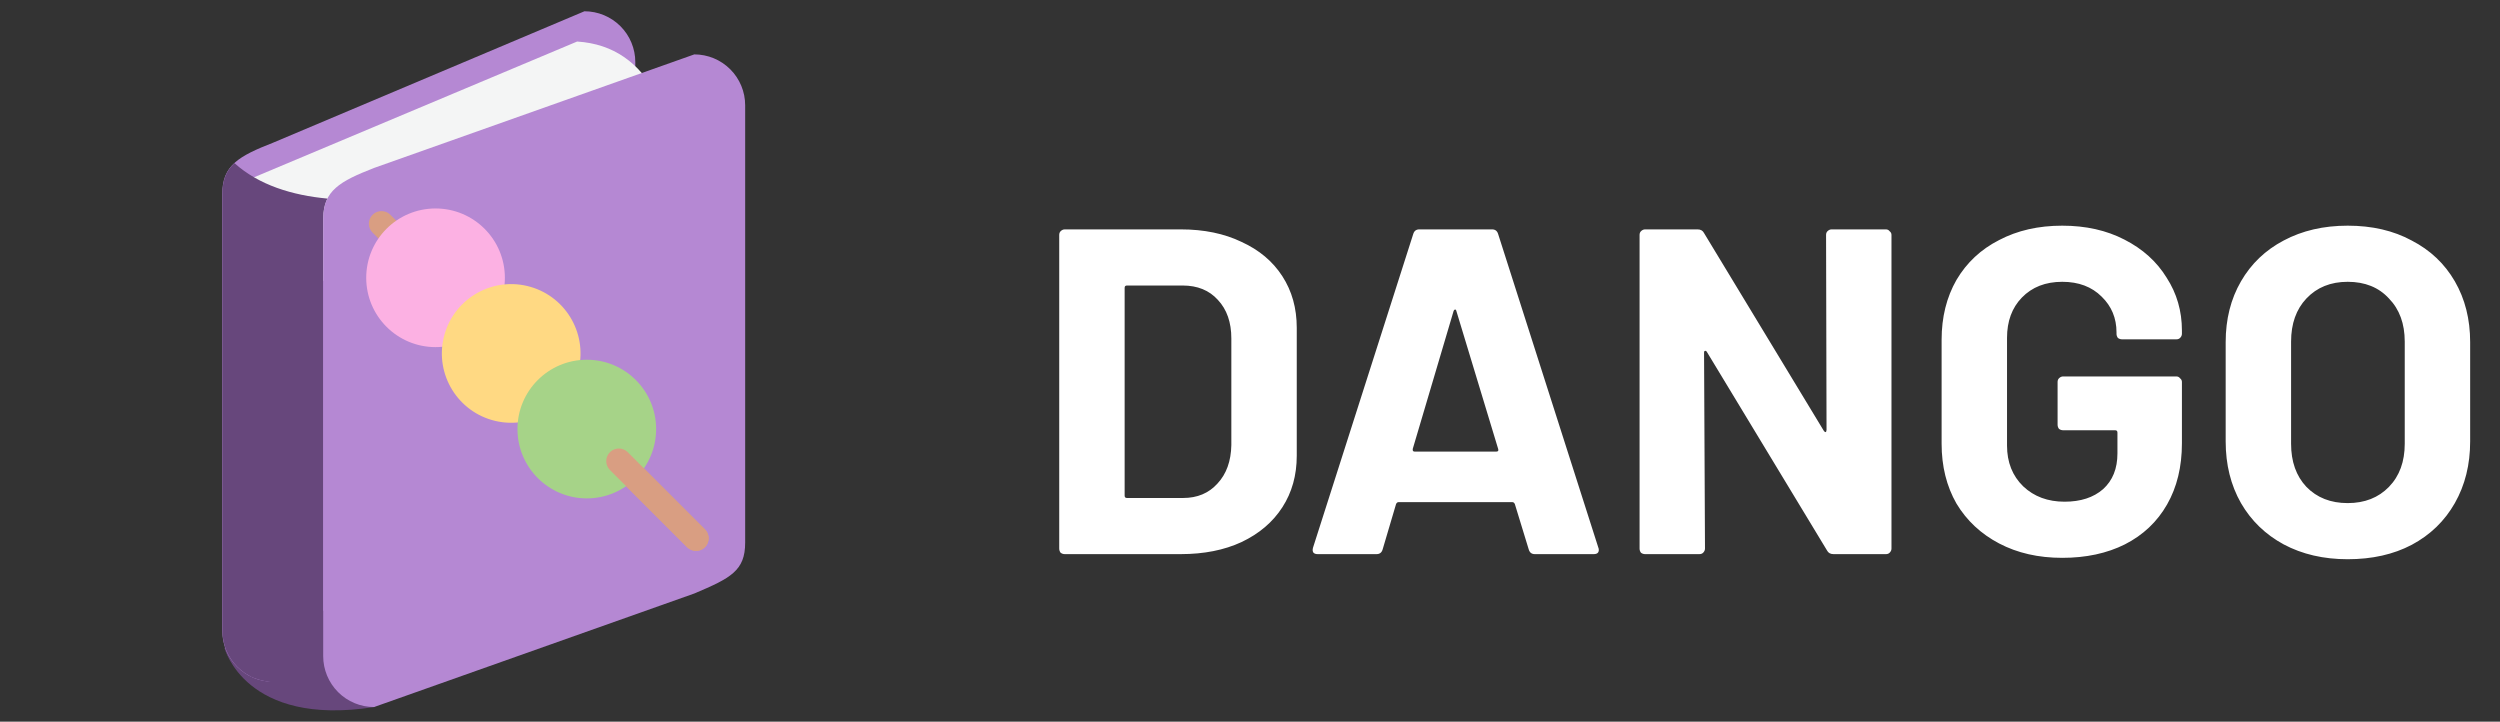 <svg width="194" height="56" viewBox="0 0 194 56" fill="none" xmlns="http://www.w3.org/2000/svg">
<rect x="0" y="0" width="194" height="56" fill="#333333" stroke="none"/>
<path d="M82.628 43C82.508 43 82.4 42.964 82.304 42.892C82.232 42.796 82.196 42.688 82.196 42.568V18.232C82.196 18.112 82.232 18.016 82.304 17.944C82.4 17.848 82.508 17.8 82.628 17.8H91.628C93.428 17.8 95 18.124 96.344 18.772C97.712 19.396 98.768 20.284 99.512 21.436C100.256 22.588 100.628 23.92 100.628 25.432V35.368C100.628 36.88 100.256 38.212 99.512 39.364C98.768 40.516 97.712 41.416 96.344 42.064C95 42.688 93.428 43 91.628 43H82.628ZM87.272 38.464C87.272 38.584 87.332 38.644 87.452 38.644H91.808C92.912 38.644 93.8 38.272 94.472 37.528C95.168 36.784 95.528 35.788 95.552 34.54V26.26C95.552 25.012 95.204 24.016 94.508 23.272C93.836 22.528 92.924 22.156 91.772 22.156H87.452C87.332 22.156 87.272 22.216 87.272 22.336V38.464ZM119.099 43C118.859 43 118.703 42.88 118.631 42.64L117.551 39.112C117.503 39.016 117.443 38.968 117.371 38.968H108.515C108.443 38.968 108.383 39.016 108.335 39.112L107.291 42.64C107.219 42.88 107.063 43 106.823 43H102.251C102.107 43 101.999 42.964 101.927 42.892C101.855 42.796 101.843 42.664 101.891 42.496L109.667 18.16C109.739 17.92 109.895 17.8 110.135 17.8H115.787C116.027 17.8 116.183 17.92 116.255 18.16L124.031 42.496C124.055 42.544 124.067 42.604 124.067 42.676C124.067 42.892 123.935 43 123.671 43H119.099ZM109.631 34.828C109.607 34.972 109.655 35.044 109.775 35.044H116.111C116.255 35.044 116.303 34.972 116.255 34.828L113.015 24.136C112.991 24.04 112.955 24.004 112.907 24.028C112.859 24.028 112.823 24.064 112.799 24.136L109.631 34.828ZM141.703 18.232C141.703 18.112 141.739 18.016 141.811 17.944C141.907 17.848 142.015 17.8 142.135 17.8H146.347C146.467 17.8 146.563 17.848 146.635 17.944C146.731 18.016 146.779 18.112 146.779 18.232V42.568C146.779 42.688 146.731 42.796 146.635 42.892C146.563 42.964 146.467 43 146.347 43H142.279C142.039 43 141.871 42.904 141.775 42.712L132.451 27.304C132.403 27.232 132.355 27.208 132.307 27.232C132.259 27.232 132.235 27.28 132.235 27.376L132.307 42.568C132.307 42.688 132.259 42.796 132.163 42.892C132.091 42.964 131.995 43 131.875 43H127.663C127.543 43 127.435 42.964 127.339 42.892C127.267 42.796 127.231 42.688 127.231 42.568V18.232C127.231 18.112 127.267 18.016 127.339 17.944C127.435 17.848 127.543 17.8 127.663 17.8H131.731C131.971 17.8 132.139 17.896 132.235 18.088L141.523 33.424C141.571 33.496 141.619 33.532 141.667 33.532C141.715 33.508 141.739 33.448 141.739 33.352L141.703 18.232ZM160.029 43.288C158.181 43.288 156.549 42.916 155.133 42.172C153.717 41.428 152.613 40.396 151.821 39.076C151.053 37.732 150.669 36.184 150.669 34.432V26.368C150.669 24.616 151.053 23.068 151.821 21.724C152.613 20.38 153.717 19.348 155.133 18.628C156.549 17.884 158.181 17.512 160.029 17.512C161.853 17.512 163.461 17.872 164.853 18.592C166.269 19.312 167.361 20.296 168.129 21.544C168.921 22.768 169.317 24.136 169.317 25.648V25.9C169.317 26.02 169.269 26.128 169.173 26.224C169.101 26.296 169.005 26.332 168.885 26.332H164.673C164.553 26.332 164.445 26.296 164.349 26.224C164.277 26.128 164.241 26.02 164.241 25.9V25.792C164.241 24.688 163.857 23.764 163.089 23.02C162.321 22.252 161.301 21.868 160.029 21.868C158.733 21.868 157.689 22.276 156.897 23.092C156.129 23.884 155.745 24.928 155.745 26.224V34.576C155.745 35.872 156.165 36.928 157.005 37.744C157.845 38.536 158.913 38.932 160.209 38.932C161.457 38.932 162.453 38.608 163.197 37.96C163.941 37.288 164.313 36.364 164.313 35.188V33.568C164.313 33.448 164.253 33.388 164.133 33.388H160.101C159.981 33.388 159.873 33.352 159.777 33.28C159.705 33.184 159.669 33.076 159.669 32.956V29.644C159.669 29.524 159.705 29.428 159.777 29.356C159.873 29.26 159.981 29.212 160.101 29.212H168.885C169.005 29.212 169.101 29.26 169.173 29.356C169.269 29.428 169.317 29.524 169.317 29.644V34.396C169.317 36.22 168.933 37.804 168.165 39.148C167.397 40.492 166.305 41.524 164.889 42.244C163.497 42.94 161.877 43.288 160.029 43.288ZM182.18 43.396C180.308 43.396 178.652 43.012 177.212 42.244C175.796 41.476 174.692 40.408 173.9 39.04C173.108 37.648 172.712 36.052 172.712 34.252V26.548C172.712 24.772 173.108 23.2 173.9 21.832C174.692 20.464 175.796 19.408 177.212 18.664C178.652 17.896 180.308 17.512 182.18 17.512C184.076 17.512 185.732 17.896 187.148 18.664C188.588 19.408 189.704 20.464 190.496 21.832C191.288 23.2 191.684 24.772 191.684 26.548V34.252C191.684 36.052 191.288 37.648 190.496 39.04C189.704 40.432 188.588 41.512 187.148 42.28C185.732 43.024 184.076 43.396 182.18 43.396ZM182.18 39.04C183.5 39.04 184.568 38.62 185.384 37.78C186.2 36.94 186.608 35.824 186.608 34.432V26.512C186.608 25.12 186.2 24.004 185.384 23.164C184.592 22.3 183.524 21.868 182.18 21.868C180.86 21.868 179.792 22.3 178.976 23.164C178.184 24.004 177.788 25.12 177.788 26.512V34.432C177.788 35.824 178.184 36.94 178.976 37.78C179.792 38.62 180.86 39.04 182.18 39.04Z" fill="white"/>
<path d="M17.425 50.291C17.425 50.291 19.024 56.439 29.026 54.867L30.727 50.75L27.85 47.624L19.883 44.996L17.422 50.291" fill="#67477C"/>
<path d="M49.301 38.763C49.301 40.941 48.177 41.512 45.352 42.709L21.197 52.905C20.679 52.905 20.165 52.803 19.686 52.605C19.207 52.406 18.772 52.115 18.405 51.749C18.039 51.382 17.748 50.947 17.55 50.467C17.352 49.988 17.25 49.475 17.25 48.956V15.022C17.25 12.838 18.531 12.114 21.197 11.071L45.352 0.875C46.398 0.875 47.402 1.29 48.143 2.03C48.883 2.77 49.3 3.774 49.3 4.82V38.762" fill="#B588D3"/>
<path d="M19.446 52.489C19.446 52.489 28.499 55.087 29.026 54.863C29.555 54.639 28.689 50.937 28.689 50.937L25.415 47.41L22.367 47.27L21.831 48.031L19.445 52.489" fill="#67477C"/>
<path d="M44.785 3.223L17.99 14.482L19.246 21.695L23.232 22.094L36.544 19.95L44.82 15.613L50.913 7.269C49.581 4.882 47.627 3.404 44.785 3.223" fill="#F4F5F5"/>
<path d="M25.088 16.977C25.088 16.347 25.197 15.839 25.415 15.411C22.675 15.157 20.086 14.361 18.193 12.659C17.569 13.234 17.261 13.952 17.261 15.021V48.957C17.26 49.475 17.362 49.989 17.56 50.468C17.758 50.947 18.048 51.383 18.415 51.749C18.781 52.116 19.216 52.407 19.695 52.605C20.174 52.804 20.688 52.906 21.206 52.906L25.105 51.26C25.094 51.145 25.088 51.031 25.087 50.915V16.977H25.088Z" fill="#67477C"/>
<path d="M57.825 42.107C57.825 44.29 56.706 44.859 53.877 46.056L29.029 54.866C27.982 54.866 26.978 54.45 26.237 53.709C25.497 52.969 25.081 51.964 25.08 50.917V16.979C25.08 14.799 26.363 14.073 29.029 13.032L53.877 4.221C54.925 4.221 55.929 4.637 56.669 5.378C57.41 6.118 57.825 7.123 57.825 8.17V42.107Z" fill="#B588D3"/>
<path d="M54.014 42.751C53.764 42.751 53.514 42.655 53.323 42.465L28.91 18.051C28.528 17.669 28.528 17.049 28.91 16.668C29.291 16.286 29.911 16.286 30.293 16.668L54.706 41.081C55.087 41.462 55.087 42.082 54.706 42.464C54.515 42.654 54.264 42.751 54.014 42.751V42.751Z" fill="#D99E82"/>
<path d="M39.178 21.556C39.178 24.527 36.769 26.936 33.798 26.936C30.827 26.936 28.419 24.527 28.419 21.556C28.419 18.585 30.827 16.177 33.798 16.177C36.769 16.177 39.178 18.585 39.178 21.556V21.556Z" fill="#FCB1E3"/>
<path d="M44.904 28.663C45.587 25.772 43.797 22.874 40.905 22.191C38.013 21.508 35.116 23.299 34.433 26.191C33.75 29.082 35.541 31.98 38.432 32.663C41.324 33.345 44.221 31.555 44.904 28.663Z" fill="#FFD983"/>
<path d="M50.916 33.294C50.916 36.265 48.507 38.675 45.536 38.675C42.565 38.675 40.156 36.265 40.156 33.294C40.156 30.323 42.565 27.915 45.536 27.915C48.507 27.915 50.916 30.324 50.916 33.294Z" fill="#A6D388"/>
<path d="M54.014 42.751C53.764 42.751 53.514 42.655 53.323 42.465L47.331 36.473C46.949 36.092 46.949 35.472 47.331 35.09C47.714 34.708 48.332 34.708 48.714 35.09L54.706 41.081C55.087 41.463 55.087 42.083 54.706 42.465C54.515 42.654 54.264 42.751 54.014 42.751V42.751Z" fill="#D99E82"/>
</svg>
